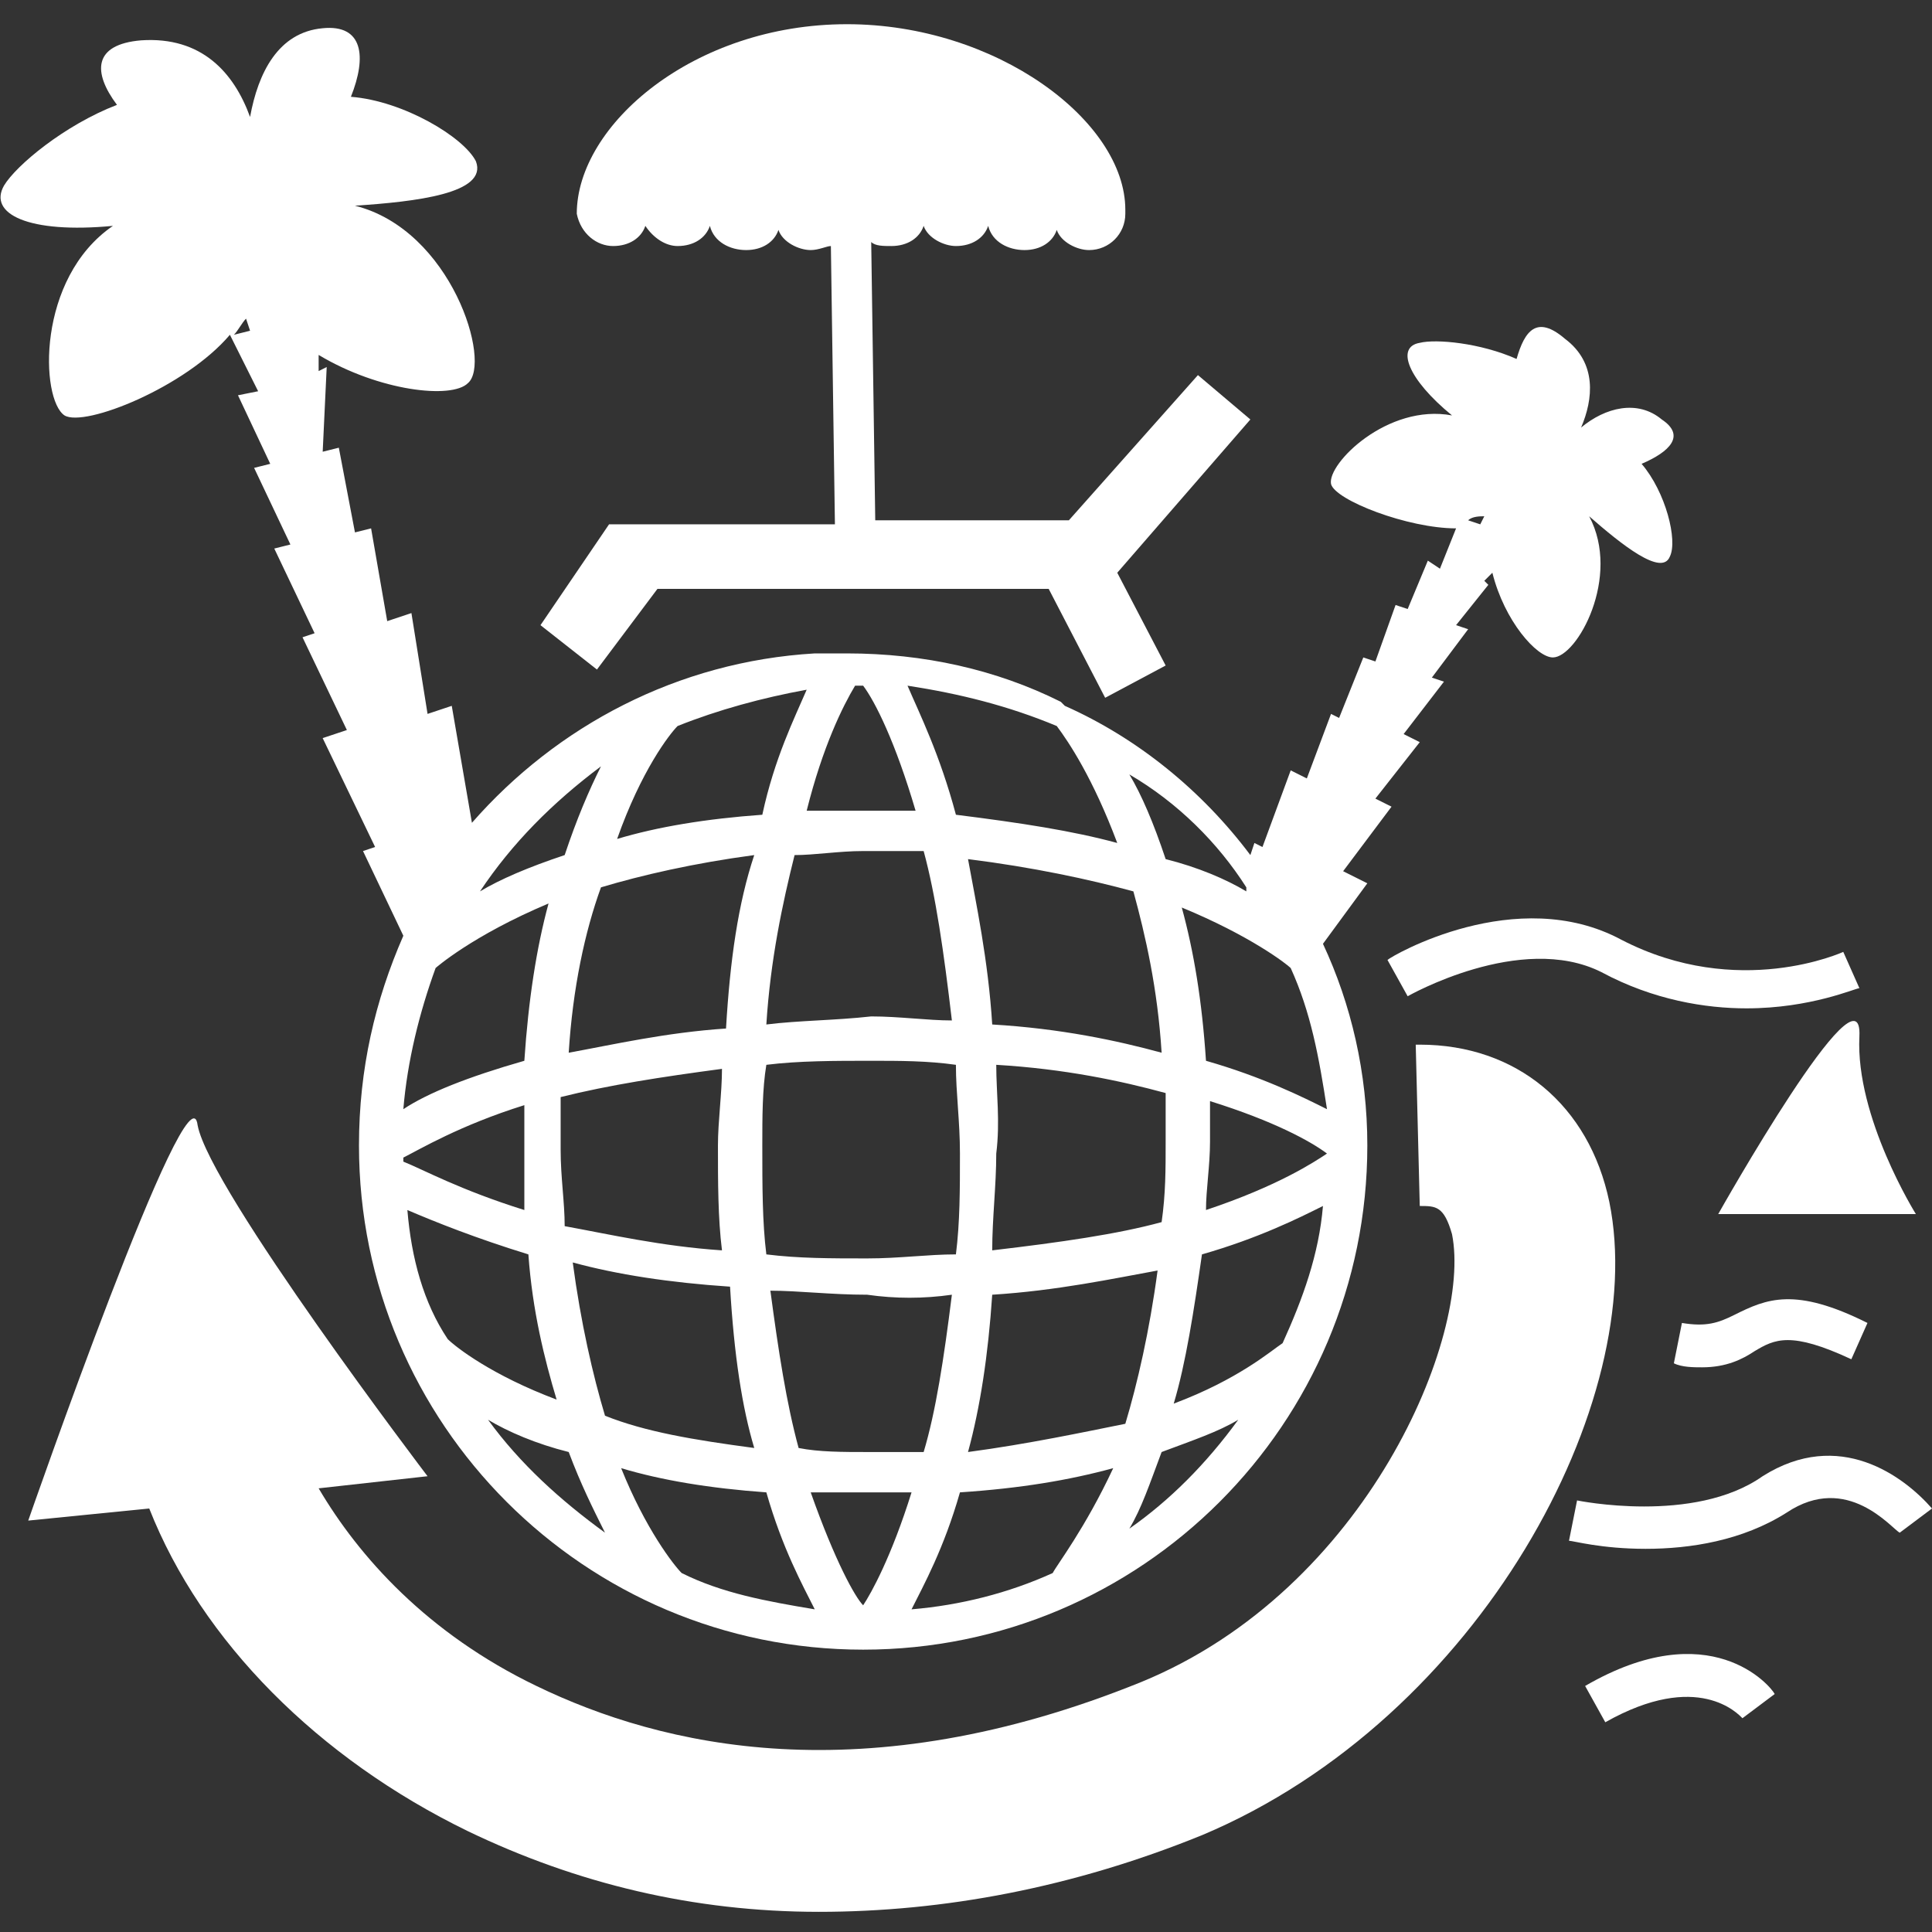 <svg xmlns="http://www.w3.org/2000/svg" width="512" height="512" viewBox="0 0 47.9 47.9"><rect x="0" y="0" width="47.9" height="47.9" fill="#333333" stroke="none"/><style>.a{fill:#FFF;}</style><path d="M13.4 15.5l1.4 1.1 1.5-2h9.7l1.4 2.7 1.5-0.8 -1.2-2.3 3.3-3.8 -1.3-1.1 -3.2 3.6H21.7l-0.1-6.9c0.1 0.1 0.3 0.1 0.5 0.1 0.4 0 0.7-0.2 0.8-0.5 0.1 0.3 0.5 0.5 0.8 0.5 0.4 0 0.7-0.2 0.8-0.5 0.1 0.4 0.5 0.6 0.9 0.6 0.4 0 0.7-0.2 0.8-0.5 0.1 0.3 0.5 0.5 0.8 0.5 0.5 0 0.9-0.4 0.9-0.9 0 0 0-0.1 0-0.1 0 0 0 0 0 0 0-2.2-3.2-4.6-6.9-4.6 -3.8 0-6.7 2.5-6.7 4.7 0 0 0 0 0 0 0.1 0.5 0.5 0.8 0.9 0.8 0.4 0 0.7-0.2 0.8-0.5 0.2 0.3 0.5 0.5 0.8 0.5 0.4 0 0.7-0.2 0.8-0.5 0.1 0.4 0.5 0.6 0.9 0.6 0.4 0 0.7-0.2 0.8-0.5 0.1 0.3 0.5 0.5 0.8 0.5 0.2 0 0.4-0.1 0.5-0.1l0.1 6.9h-5.6L13.4 15.5z" class="a"/><path d="M34.4 23.8l0.5 0.9c0 0 2.8-1.6 4.8-0.6 1.3 0.7 2.6 0.9 3.6 0.9 1.6 0 2.7-0.5 2.8-0.5l-0.4-0.9c0 0-2.6 1.2-5.5-0.3C37.6 21.9 34.5 23.7 34.4 23.8z" class="a"/><path d="M43.7 36.6c-1.7 1.2-4.6 0.6-4.6 0.6l-0.2 1c0.1 0 0.8 0.2 1.9 0.2 1.1 0 2.4-0.2 3.5-0.9 1.5-1 2.6 0.4 2.8 0.5l0.8-0.6C47.2 36.6 45.6 35.4 43.7 36.6z" class="a"/><path d="M39.3 41.8l0.5 0.9c2.3-1.3 3.3-0.2 3.4-0.1l0.8-0.6C43.9 41.8 42.4 40 39.3 41.8z" class="a"/><path d="M41.7 32.8l-0.2 1c0.2 0.1 0.5 0.1 0.7 0.1 0.6 0 1-0.2 1.3-0.4 0.5-0.3 0.9-0.5 2.4 0.2l0.4-0.9c-1.8-0.9-2.5-0.6-3.3-0.2C42.6 32.8 42.3 32.9 41.7 32.8z" class="a"/><path d="M46.1 25.7c0.1-2-3.5 4.4-3.5 4.4h4.9C47.5 30.1 46 27.7 46.1 25.7z" class="a"/><path d="M39.9 29.8c-0.5-2.4-2.3-3.9-4.7-3.9 0 0-0.1 0-0.1 0l0.1 4c0.4 0 0.6 0 0.8 0.7 0.5 2.5-2.1 8.8-7.7 11.1 -6.9 2.8-11.9 1.6-15 0.1 -2.7-1.3-4.4-3.2-5.4-4.9l2.7-0.3c0 0-5.4-7.1-5.7-8.7C4.7 26.2 0.7 37.7 0.7 37.7l3-0.3c1.3 3.3 4.2 6.2 7.9 8 2.7 1.3 5.6 2 8.7 2 3.1 0 6.3-0.6 9.5-1.9C36.7 42.6 40.9 34.7 39.9 29.8z" class="a"/><path d="M2.8 5.6c-1.9 1.3-1.8 4.3-1.2 4.7 0.5 0.3 3-0.7 4.1-2l0.7 1.4L5.9 9.8l0.8 1.7 -0.4 0.1 0.9 1.9 -0.4 0.1 1 2.1 -0.3 0.1 1.1 2.3 -0.6 0.2 1.3 2.7 -0.3 0.1 1 2.1c-0.7 1.6-1.1 3.3-1.1 5.2 0 6.9 5.6 12.5 12.5 12.5s12.5-5.6 12.5-12.5c0-1.8-0.4-3.5-1.1-5l1.1-1.5 -0.6-0.3 1.2-1.6 -0.4-0.2 1.1-1.4 -0.4-0.2 1-1.3 -0.3-0.1 0.9-1.2 -0.3-0.1 0.8-1 -0.1-0.1 0.2-0.2c0.3 1.2 1.1 2.1 1.5 2.1 0.6 0 1.7-2 0.9-3.5 0.8 0.7 1.8 1.5 2 1 0.2-0.4-0.1-1.6-0.7-2.3 0.7-0.3 1.1-0.7 0.5-1.1 -0.6-0.5-1.4-0.3-2 0.2 0.3-0.7 0.4-1.6-0.4-2.2 -0.7-0.6-1-0.2-1.2 0.5 -0.9-0.4-2-0.5-2.4-0.4 -0.6 0.1-0.3 0.9 0.8 1.8 -1.6-0.3-3.1 1.2-3 1.7 0.1 0.4 1.9 1.1 3.1 1.1l-0.4 1 -0.3-0.2 -0.5 1.2 -0.3-0.1 -0.5 1.4 -0.3-0.1 -0.6 1.5 -0.2-0.1 -0.6 1.6 -0.4-0.2 -0.7 1.9 -0.2-0.1 -0.1 0.3c-1.2-1.6-2.8-2.9-4.6-3.7 0 0 0 0-0.1-0.1l0 0c-1.6-0.8-3.4-1.2-5.3-1.2 -0.3 0-0.6 0-0.8 0l0 0v0c-3.4 0.2-6.4 1.8-8.5 4.2l-0.5-2.9 -0.6 0.2 -0.4-2.5 -0.6 0.2 -0.4-2.3 -0.4 0.1 -0.4-2.1 -0.4 0.1L8.1 9.1 7.9 9.2 7.9 8.8c1.5 0.9 3.3 1.1 3.7 0.7 0.6-0.5-0.4-3.8-2.8-4.4 1.5-0.1 3.3-0.3 3-1.1 -0.3-0.6-1.8-1.5-3.1-1.6 0.4-1 0.3-1.8-0.7-1.7C6.9 0.8 6.4 1.8 6.2 2.9 5.8 1.8 5 0.9 3.5 1 2.3 1.1 2.3 1.8 2.9 2.6c-1.3 0.5-2.5 1.5-2.8 2C-0.3 5.3 0.7 5.8 2.8 5.6zM36.8 12.8l-0.1 0.2 -0.3-0.1C36.5 12.8 36.7 12.8 36.8 12.8zM10 28.7c0.4-0.2 1.4-0.8 3-1.3 0 0.3 0 0.7 0 1 0 0.6 0 1.1 0 1.6 -1.6-0.5-2.5-1-3-1.2C10 28.8 10 28.8 10 28.7zM10.1 30c0.7 0.3 1.7 0.7 3 1.1 0.1 1.4 0.4 2.6 0.7 3.6 -1.6-0.6-2.5-1.3-2.7-1.5C10.5 32.3 10.2 31.2 10.1 30zM12.1 35.2c0.5 0.3 1.2 0.6 2 0.8 0.3 0.8 0.6 1.4 0.9 2C13.9 37.2 12.9 36.3 12.1 35.2zM18 25.5c-1.5 0.1-2.8 0.4-3.9 0.6 0.1-1.6 0.4-3 0.8-4.1 1-0.3 2.3-0.6 3.8-0.8C18.3 22.4 18.1 23.8 18 25.5zM18.7 35.9c-1.5-0.2-2.7-0.4-3.7-0.8 -0.3-1-0.6-2.3-0.8-3.8 1.1 0.3 2.4 0.5 3.9 0.6C18.2 33.6 18.4 34.9 18.7 35.9zM17.9 26.5c0 0.6-0.1 1.3-0.1 1.9 0 0.9 0 1.8 0.1 2.6 -1.5-0.1-2.8-0.4-3.9-0.6 0-0.6-0.1-1.2-0.1-1.9 0-0.4 0-0.9 0-1.3C15.1 26.9 16.4 26.7 17.9 26.5zM16.9 39c-0.2-0.2-0.9-1.1-1.5-2.6 1 0.3 2.2 0.5 3.6 0.6 0.4 1.4 0.9 2.3 1.2 2.9C19 39.7 17.9 39.5 16.9 39zM21.6 26.3c0.7 0 1.4 0 2.1 0.1 0 0.7 0.1 1.4 0.1 2.2 0 0.9 0 1.7-0.1 2.5 -0.7 0-1.4 0.1-2.2 0.1 -0.9 0-1.7 0-2.5-0.1 -0.1-0.8-0.1-1.7-0.1-2.7 0-0.7 0-1.4 0.1-2C19.8 26.3 20.7 26.3 21.6 26.3zM19 25.4c0.1-1.6 0.4-3 0.7-4.2 0.5 0 1.1-0.1 1.7-0.1 0.5 0 1.1 0 1.5 0 0.3 1.1 0.5 2.5 0.7 4.2 -0.6 0-1.3-0.1-2-0.1C20.7 25.3 19.8 25.3 19 25.4zM23.6 32.1c-0.2 1.6-0.4 2.9-0.7 3.9 -0.4 0-0.9 0-1.4 0 -0.6 0-1.2 0-1.7-0.1 -0.3-1.1-0.5-2.4-0.7-3.9 0.7 0 1.5 0.1 2.4 0.1C22.2 32.2 22.9 32.2 23.6 32.1zM21.4 39.8c-0.2-0.2-0.7-1.1-1.3-2.8 0.4 0 0.9 0 1.4 0 0.4 0 0.7 0 1.1 0C22.1 38.6 21.6 39.5 21.4 39.8zM26.1 39c-1.1 0.5-2.3 0.8-3.5 0.9 0.3-0.6 0.8-1.5 1.2-2.9 1.5-0.1 2.7-0.3 3.8-0.6C26.9 37.9 26.2 38.8 26.1 39zM24 36c0.3-1.1 0.5-2.4 0.6-3.9 1.6-0.1 3-0.4 4.1-0.6 -0.2 1.5-0.5 2.8-0.8 3.8C26.9 35.5 25.5 35.8 24 36zM24.7 26.4c1.7 0.1 3.1 0.4 4.2 0.7 0 0.4 0 0.8 0 1.2 0 0.7 0 1.3-0.1 2 -1.1 0.3-2.5 0.5-4.2 0.7 0-0.8 0.1-1.6 0.1-2.4C24.8 27.8 24.7 27.1 24.7 26.4zM24.6 25.4c-0.1-1.6-0.4-3-0.6-4.1 1.6 0.2 3 0.5 4.1 0.8 0.3 1.1 0.6 2.4 0.7 4C27.7 25.8 26.3 25.5 24.6 25.4zM28 37.9c0.3-0.5 0.5-1.1 0.8-1.9 0.8-0.3 1.4-0.5 1.9-0.8C29.9 36.3 29 37.2 28 37.9zM31.8 33.3c-0.3 0.2-1.1 0.9-2.7 1.5 0.3-1 0.5-2.3 0.7-3.7 1.4-0.4 2.4-0.9 3-1.2C32.7 31.1 32.3 32.2 31.8 33.3zM29.9 30c0-0.5 0.1-1.1 0.1-1.7 0-0.3 0-0.6 0-1 1.6 0.5 2.5 1 2.9 1.3C32.6 28.8 31.7 29.4 29.9 30zM32 24c0.5 1.1 0.7 2.2 0.9 3.5 -0.6-0.3-1.6-0.8-3-1.2 -0.1-1.5-0.3-2.7-0.6-3.8C31 23.2 31.9 23.9 32 24zM30.9 22l0 0.1c-0.5-0.3-1.2-0.6-2-0.8 -0.3-0.9-0.6-1.6-0.9-2.1C29.2 19.9 30.2 20.9 30.9 22zM26.2 18c0.3 0.4 0.9 1.3 1.5 2.9 -1.1-0.3-2.4-0.5-4-0.7 -0.4-1.5-0.9-2.5-1.2-3.2C23.8 17.2 25 17.5 26.2 18zM21.2 17c0.1 0 0.1 0 0.2 0 0.3 0.4 0.8 1.4 1.3 3.1 -0.4 0-0.8 0-1.3 0 -0.5 0-1 0-1.4 0C20.4 18.5 20.9 17.5 21.2 17zM16.8 18c1-0.4 2.1-0.7 3.2-0.9 -0.3 0.7-0.8 1.7-1.1 3.1 -1.4 0.1-2.6 0.3-3.6 0.6C15.9 19.1 16.6 18.2 16.8 18zM14.9 19c-0.3 0.6-0.6 1.3-0.9 2.2 -0.9 0.3-1.6 0.6-2.1 0.9C12.7 20.9 13.7 19.9 14.9 19zM10.8 24l0 0c0 0 0.9-0.8 2.8-1.6 -0.3 1.1-0.5 2.4-0.6 3.9 -1.4 0.4-2.4 0.8-3 1.2C10.1 26.3 10.4 25.1 10.8 24zM6.1 7.9l0.1 0.3L5.8 8.3C5.9 8.2 6 8 6.1 7.9z" class="a"/></svg>
